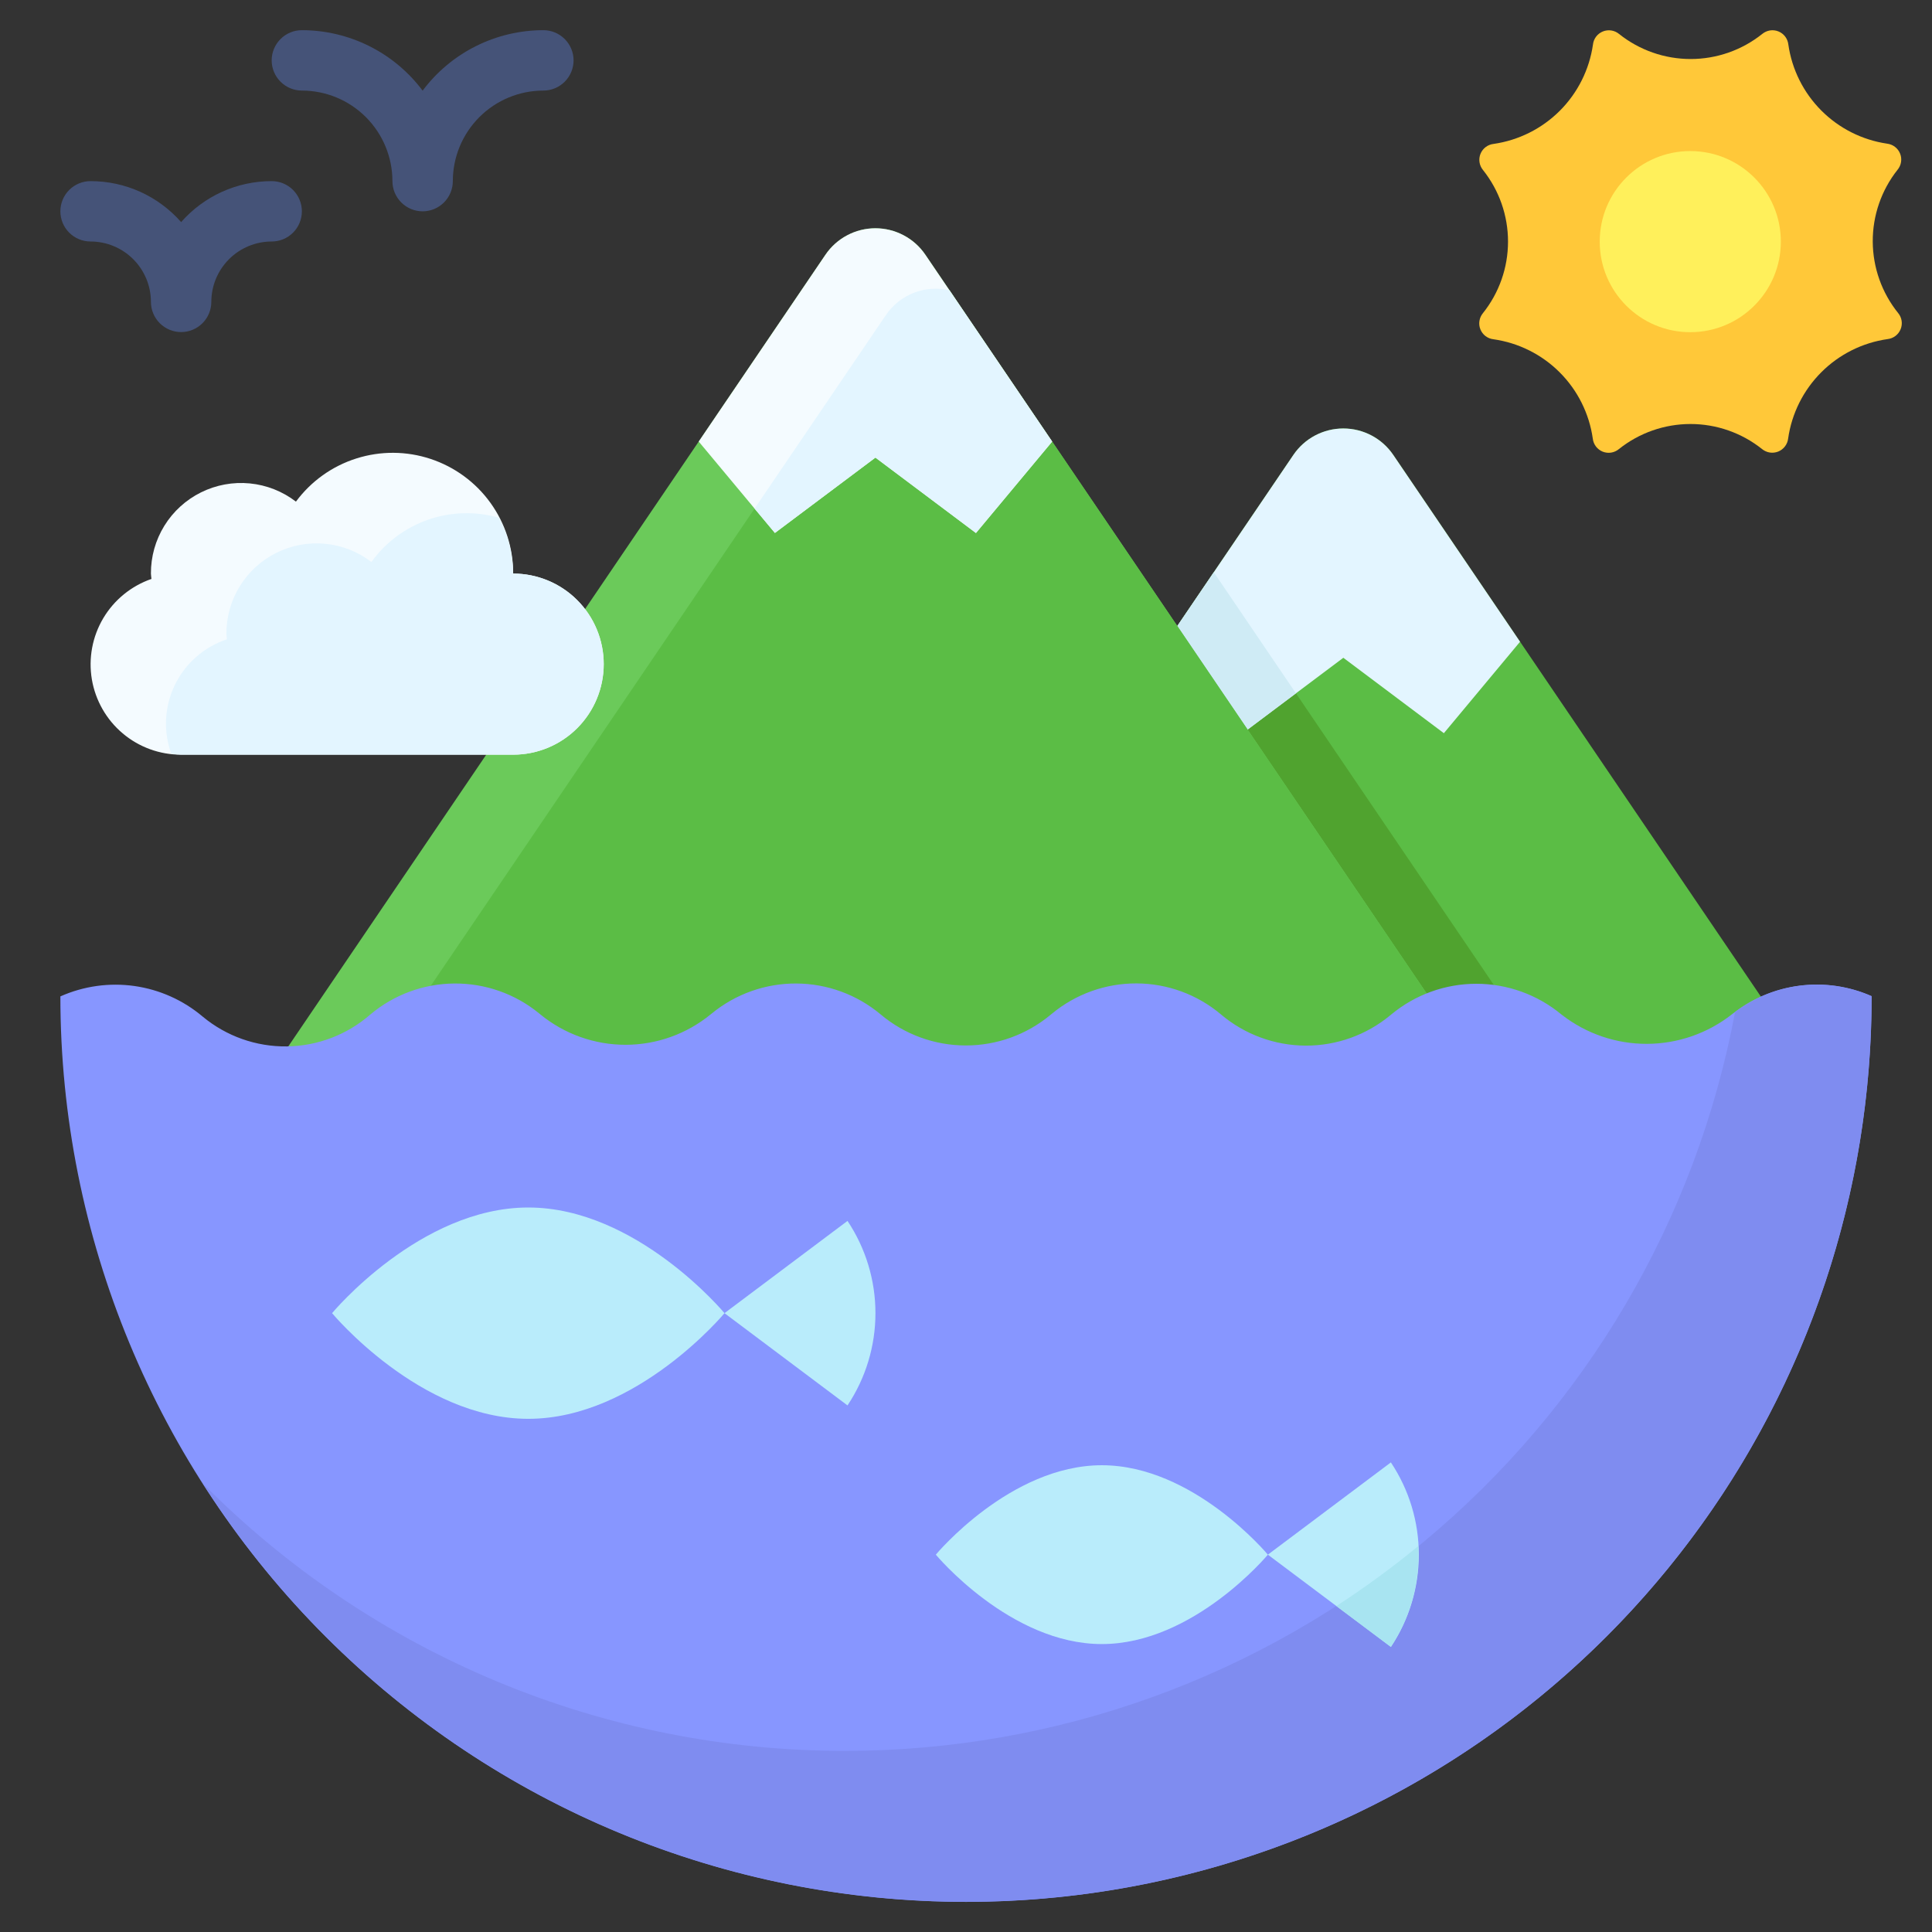 <svg width="84" height="84" viewBox="0 0 84 84" fill="none" xmlns="http://www.w3.org/2000/svg">
<rect x="0" y="0" width="84" height="84" fill="#333333" stroke="none"/>
<path d="M37.922 46.767L56.234 19.779C56.474 19.425 56.798 19.134 57.177 18.934C57.556 18.733 57.977 18.628 58.406 18.628C58.835 18.628 59.257 18.733 59.635 18.934C60.014 19.134 60.338 19.425 60.578 19.779L78.89 46.764L37.922 46.767Z" fill="#5BBD45"/>
<path d="M37.922 46.767H67.625L52.774 24.88L37.922 46.767Z" fill="#50A32F"/>
<path d="M58.406 28.599L62.777 31.878L66.089 27.902L60.577 19.781C60.336 19.426 60.013 19.136 59.634 18.935C59.255 18.735 58.833 18.63 58.405 18.63C57.976 18.63 57.554 18.735 57.175 18.935C56.797 19.136 56.473 19.426 56.233 19.781L50.723 27.902L54.035 31.877L58.406 28.599Z" fill="#E3F5FF"/>
<path d="M56.345 30.144L52.774 24.88L50.723 27.901L54.035 31.877L56.345 30.144Z" fill="#CFEBF5"/>
<path d="M82.528 13.611C81.818 12.729 81.429 11.633 81.424 10.501C81.419 9.37 81.799 8.27 82.501 7.383C82.582 7.286 82.635 7.17 82.654 7.046C82.674 6.922 82.66 6.796 82.613 6.679C82.567 6.563 82.49 6.461 82.39 6.385C82.29 6.308 82.172 6.261 82.047 6.246C80.962 6.086 79.957 5.579 79.183 4.801C78.409 4.023 77.907 3.016 77.753 1.929C77.738 1.805 77.691 1.688 77.615 1.588C77.539 1.489 77.438 1.412 77.323 1.366C77.207 1.319 77.08 1.304 76.957 1.323C76.834 1.343 76.718 1.395 76.621 1.474C75.737 2.181 74.639 2.566 73.507 2.566C72.375 2.566 71.277 2.182 70.392 1.475C70.296 1.396 70.18 1.344 70.056 1.325C69.932 1.306 69.806 1.321 69.69 1.368C69.574 1.415 69.473 1.492 69.397 1.591C69.321 1.691 69.274 1.809 69.26 1.933C69.103 3.025 68.597 4.037 67.817 4.817C67.037 5.596 66.025 6.102 64.934 6.258C64.809 6.272 64.692 6.32 64.592 6.396C64.493 6.472 64.416 6.573 64.369 6.689C64.322 6.805 64.308 6.931 64.327 7.055C64.346 7.178 64.398 7.294 64.477 7.391C65.183 8.275 65.567 9.374 65.566 10.505C65.566 11.637 65.18 12.735 64.473 13.618C64.394 13.715 64.342 13.831 64.323 13.954C64.303 14.078 64.318 14.204 64.365 14.32C64.412 14.436 64.489 14.537 64.588 14.613C64.688 14.688 64.806 14.736 64.93 14.75C66.021 14.905 67.033 15.409 67.812 16.189C68.592 16.968 69.097 17.979 69.252 19.071C69.266 19.195 69.313 19.313 69.389 19.413C69.465 19.512 69.566 19.59 69.682 19.637C69.798 19.683 69.925 19.698 70.048 19.679C70.172 19.659 70.288 19.607 70.385 19.527C71.268 18.821 72.366 18.436 73.498 18.435C74.629 18.435 75.728 18.819 76.612 19.525C76.709 19.604 76.825 19.656 76.948 19.675C77.072 19.694 77.198 19.679 77.314 19.633C77.43 19.586 77.531 19.509 77.607 19.409C77.683 19.31 77.731 19.192 77.745 19.068C77.901 17.976 78.407 16.965 79.187 16.185C79.966 15.405 80.978 14.899 82.07 14.743C82.194 14.729 82.312 14.682 82.412 14.606C82.512 14.53 82.589 14.429 82.636 14.313C82.683 14.197 82.698 14.07 82.679 13.946C82.66 13.822 82.608 13.707 82.528 13.611Z" fill="#FFC839"/>
<path d="M73.49 14.443C75.665 14.443 77.428 12.68 77.428 10.505C77.428 8.331 75.665 6.568 73.49 6.568C71.316 6.568 69.553 8.331 69.553 10.505C69.553 12.68 71.316 14.443 73.49 14.443Z" fill="#FFF05B"/>
<path d="M11.344 47.25L35.89 11.076C36.131 10.722 36.455 10.431 36.833 10.231C37.212 10.03 37.634 9.925 38.062 9.925C38.491 9.925 38.913 10.03 39.291 10.231C39.67 10.431 39.994 10.722 40.234 11.076L64.781 47.25H11.344Z" fill="#6BCA5A"/>
<path d="M64.781 47.25L41.282 12.62C40.766 12.498 40.224 12.537 39.73 12.73C39.236 12.923 38.812 13.262 38.515 13.701L15.75 47.25H64.781Z" fill="#5BBD45"/>
<path d="M38.062 19.895L42.433 23.174L45.746 19.198L40.233 11.076C39.993 10.722 39.669 10.431 39.29 10.231C38.911 10.03 38.489 9.925 38.061 9.925C37.632 9.925 37.21 10.03 36.832 10.231C36.453 10.431 36.129 10.722 35.889 11.076L30.379 19.198L33.692 23.172L38.062 19.895Z" fill="#F4FBFF"/>
<path d="M33.691 23.172L38.062 19.896L42.432 23.175L45.745 19.199L41.282 12.621C40.765 12.5 40.224 12.538 39.73 12.731C39.236 12.924 38.812 13.263 38.515 13.703L32.807 22.113L33.691 23.172Z" fill="#E3F5FF"/>
<path d="M75.302 44.1C74.249 44.928 72.95 45.38 71.611 45.385C70.272 45.39 68.97 44.947 67.911 44.126L67.882 44.104C66.843 43.243 65.534 42.772 64.184 42.773C62.834 42.774 61.527 43.246 60.488 44.109L60.451 44.139C59.416 44.999 58.112 45.467 56.766 45.462C55.421 45.456 54.12 44.978 53.092 44.111L53.089 44.108C52.061 43.24 50.76 42.762 49.415 42.757C48.07 42.752 46.765 43.219 45.73 44.079L45.671 44.127C44.635 44.988 43.329 45.458 41.982 45.455C40.635 45.453 39.332 44.978 38.299 44.113L38.288 44.104C37.261 43.243 35.965 42.769 34.624 42.761C33.284 42.754 31.983 43.215 30.946 44.065L30.901 44.101C29.858 44.956 28.551 45.424 27.202 45.426C25.852 45.427 24.544 44.962 23.499 44.109L23.432 44.054C22.395 43.208 21.094 42.751 19.755 42.761C18.417 42.771 17.123 43.248 16.099 44.111C15.093 44.989 13.807 45.48 12.472 45.496C11.137 45.513 9.839 45.053 8.812 44.2C7.968 43.486 6.939 43.026 5.845 42.87C4.751 42.715 3.635 42.872 2.625 43.322C2.626 53.765 6.775 63.778 14.161 71.162C21.545 78.545 31.561 82.692 42.004 82.691C52.447 82.69 62.462 78.541 69.845 71.156C77.229 63.771 81.376 53.755 81.375 43.312C80.388 42.875 79.299 42.717 78.228 42.856C77.157 42.995 76.145 43.425 75.302 44.1Z" fill="#8796FF"/>
<path d="M18.375 9.188C18.027 9.188 17.693 9.049 17.447 8.803C17.201 8.557 17.062 8.223 17.062 7.875C17.061 6.831 16.646 5.83 15.908 5.092C15.17 4.354 14.169 3.939 13.125 3.938C12.777 3.938 12.443 3.799 12.197 3.553C11.951 3.307 11.812 2.973 11.812 2.625C11.812 2.277 11.951 1.943 12.197 1.697C12.443 1.451 12.777 1.312 13.125 1.312C14.144 1.313 15.149 1.55 16.061 2.007C16.972 2.463 17.764 3.125 18.375 3.941C18.986 3.125 19.778 2.463 20.689 2.007C21.601 1.55 22.606 1.313 23.625 1.312C23.973 1.312 24.307 1.451 24.553 1.697C24.799 1.943 24.938 2.277 24.938 2.625C24.938 2.973 24.799 3.307 24.553 3.553C24.307 3.799 23.973 3.938 23.625 3.938C22.581 3.939 21.58 4.354 20.842 5.092C20.104 5.83 19.689 6.831 19.688 7.875C19.688 8.223 19.549 8.557 19.303 8.803C19.057 9.049 18.723 9.188 18.375 9.188ZM7.875 14.438C7.527 14.438 7.193 14.299 6.947 14.053C6.701 13.807 6.562 13.473 6.562 13.125C6.562 12.429 6.285 11.762 5.793 11.27C5.301 10.777 4.633 10.501 3.938 10.5C3.589 10.5 3.256 10.362 3.009 10.116C2.763 9.869 2.625 9.536 2.625 9.188C2.625 8.839 2.763 8.506 3.009 8.259C3.256 8.013 3.589 7.875 3.938 7.875C4.683 7.875 5.42 8.033 6.099 8.34C6.778 8.648 7.383 9.096 7.875 9.656C8.367 9.096 8.972 8.648 9.651 8.34C10.331 8.033 11.067 7.875 11.812 7.875C12.161 7.875 12.494 8.013 12.741 8.259C12.987 8.506 13.125 8.839 13.125 9.188C13.125 9.536 12.987 9.869 12.741 10.116C12.494 10.362 12.161 10.5 11.812 10.5C11.117 10.501 10.449 10.777 9.957 11.27C9.465 11.762 9.188 12.429 9.188 13.125C9.188 13.473 9.049 13.807 8.803 14.053C8.557 14.299 8.223 14.438 7.875 14.438Z" fill="#455378"/>
<path d="M22.312 24.938C22.315 23.834 21.969 22.759 21.325 21.864C20.68 20.968 19.769 20.3 18.722 19.953C17.675 19.606 16.545 19.599 15.494 19.933C14.442 20.266 13.523 20.923 12.867 21.81C12.285 21.363 11.59 21.089 10.861 21.018C10.131 20.947 9.396 21.082 8.739 21.408C8.082 21.734 7.53 22.237 7.145 22.861C6.76 23.485 6.558 24.204 6.562 24.938C6.562 25.018 6.58 25.092 6.585 25.171C5.707 25.475 4.964 26.08 4.489 26.88C4.015 27.679 3.84 28.621 3.994 29.538C4.149 30.454 4.624 31.287 5.334 31.886C6.044 32.486 6.944 32.814 7.874 32.812H22.312C23.356 32.812 24.358 32.398 25.096 31.659C25.834 30.921 26.249 29.919 26.249 28.875C26.249 27.831 25.834 26.829 25.096 26.091C24.358 25.352 23.356 24.938 22.312 24.938Z" fill="#F4FBFF"/>
<path d="M22.312 24.938C22.306 24.09 22.092 23.256 21.69 22.509C20.68 22.221 19.606 22.251 18.614 22.595C17.622 22.94 16.761 23.582 16.148 24.435C15.567 23.988 14.872 23.714 14.142 23.643C13.412 23.572 12.677 23.707 12.021 24.033C11.364 24.359 10.812 24.862 10.427 25.486C10.042 26.11 9.84 26.829 9.843 27.562C9.843 27.643 9.861 27.717 9.867 27.796C9.377 27.958 8.925 28.216 8.537 28.556C8.148 28.895 7.832 29.309 7.606 29.772C7.381 30.236 7.25 30.74 7.222 31.255C7.195 31.77 7.27 32.285 7.445 32.77C7.587 32.792 7.731 32.806 7.874 32.812H22.312C23.356 32.812 24.358 32.398 25.096 31.659C25.834 30.921 26.249 29.919 26.249 28.875C26.249 27.831 25.834 26.829 25.096 26.091C24.358 25.352 23.356 24.938 22.312 24.938Z" fill="#E3F5FF"/>
<path d="M36.75 76.125C31.556 76.131 26.413 75.107 21.619 73.111C16.824 71.116 12.473 68.188 8.818 64.499C13.401 71.678 20.188 77.178 28.161 80.174C36.135 83.168 44.864 83.497 53.04 81.11C61.216 78.722 68.397 73.748 73.506 66.933C78.615 60.118 81.376 51.83 81.375 43.312C80.413 42.889 79.356 42.729 78.313 42.851C77.269 42.972 76.277 43.37 75.438 44.003C73.747 53.028 68.955 61.179 61.89 67.045C54.825 72.911 45.932 76.123 36.75 76.125Z" fill="#7F8CF0"/>
<path d="M14.438 57.094C14.438 57.094 18.257 52.5 22.969 52.5C27.681 52.5 31.5 57.094 31.5 57.094C31.5 57.094 27.681 61.688 22.969 61.688C18.257 61.688 14.438 57.094 14.438 57.094ZM36.848 61.105L31.5 57.094L36.848 53.083C37.64 54.271 38.063 55.666 38.063 57.094C38.063 58.521 37.64 59.917 36.848 61.105ZM40.688 67.594C40.688 67.594 43.919 63.706 47.906 63.706C51.894 63.706 55.125 67.594 55.125 67.594C55.125 67.594 51.894 71.481 47.906 71.481C43.919 71.481 40.688 67.594 40.688 67.594ZM60.473 71.605L55.125 67.594L60.473 63.583C61.265 64.771 61.688 66.166 61.688 67.594C61.688 69.021 61.265 70.417 60.473 71.605Z" fill="#B9ECFB"/>
<path d="M60.473 71.605C61.33 70.311 61.746 68.775 61.66 67.225C60.524 68.158 59.337 69.027 58.103 69.828L60.473 71.605Z" fill="#A8E4F1"/>
</svg>
